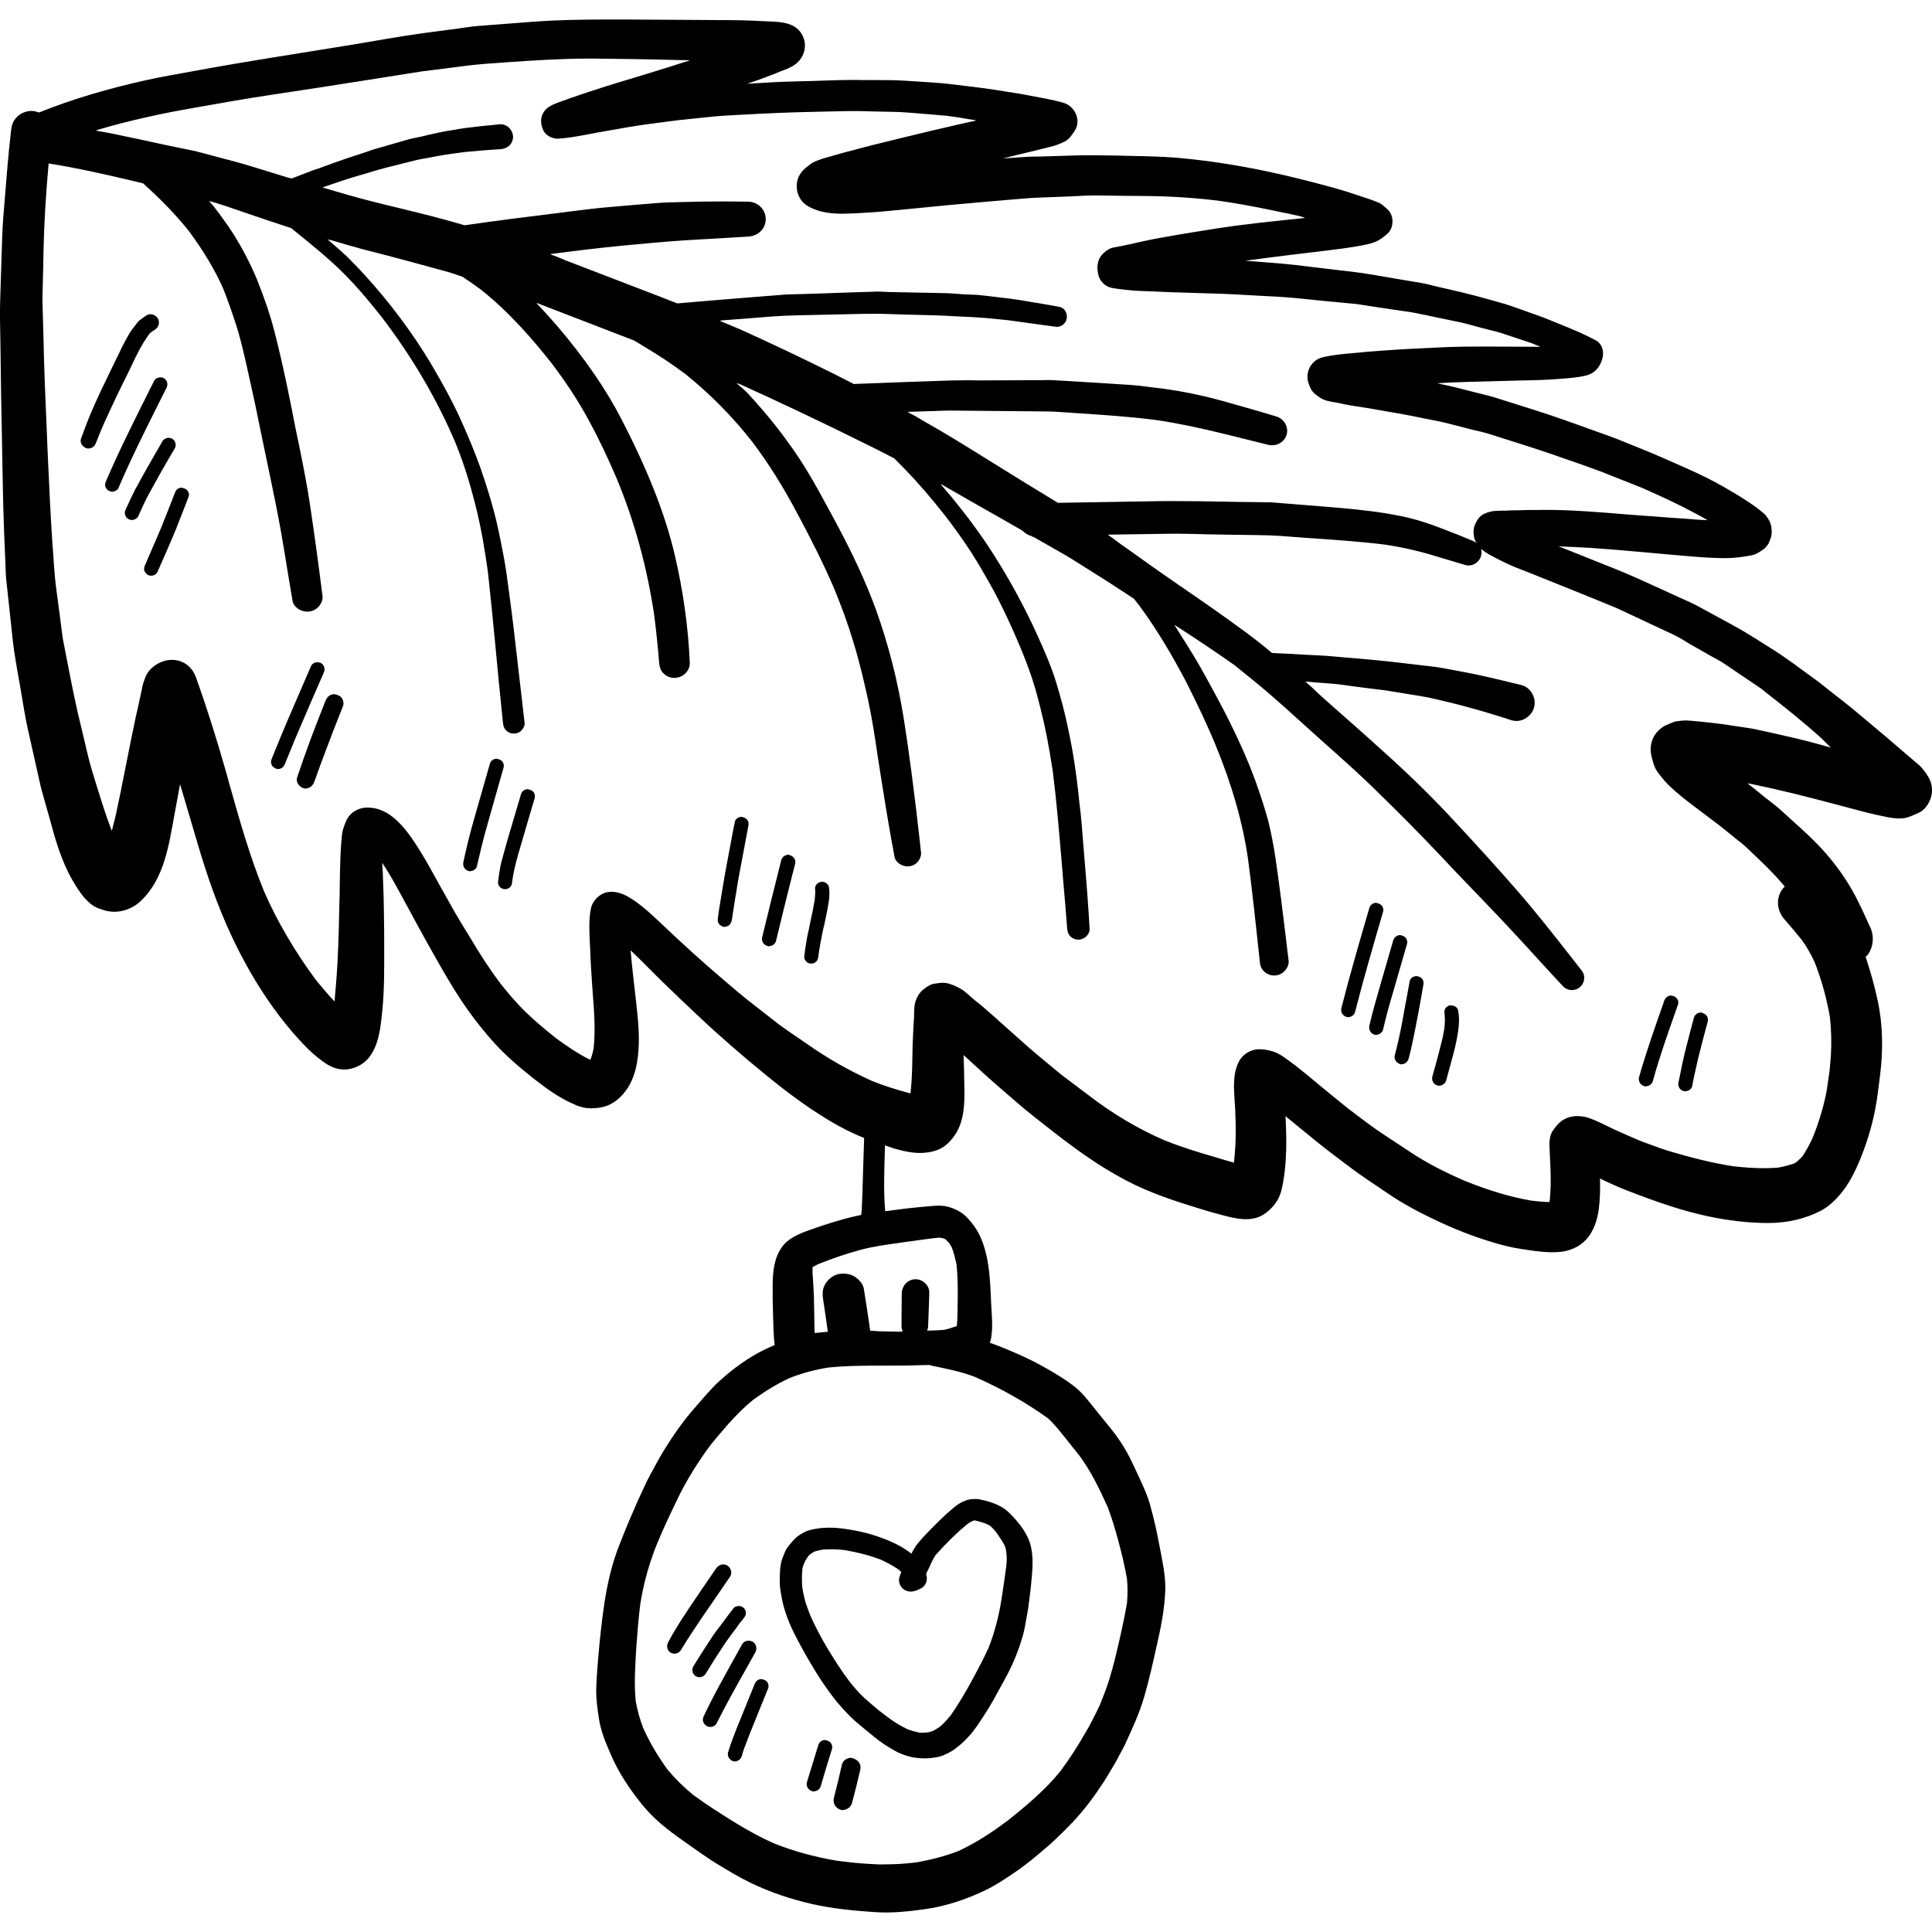 <?xml version="1.0" encoding="iso-8859-1"?>
<!-- Generator: Adobe Illustrator 19.0.0, SVG Export Plug-In . SVG Version: 6.00 Build 0)  -->
<svg version="1.1" id="Layer_1" xmlns="http://www.w3.org/2000/svg" xmlns:xlink="http://www.w3.org/1999/xlink" x="0px" y="0px"
	 viewBox="0 0 511.998 511.998" style="enable-background:new 0 0 511.998 511.998;" xml:space="preserve">
<g>
	<g>
		<g>
			<path d="M511.049,205.928c-0.674-1.133-1.409-2.143-2.359-3.062c-0.397-0.368-0.919-0.765-1.349-1.133
				c-0.642-0.583-1.316-1.164-1.991-1.716c-1.654-1.44-3.338-2.879-5.024-4.32c-3.216-2.726-6.463-5.421-9.71-8.147
				c-1.716-1.41-3.523-2.756-5.268-4.135c-1.563-1.256-3.124-2.542-4.779-3.706c-3.461-2.512-6.862-5.116-10.477-7.413
				c-3.523-2.206-6.985-4.503-10.66-6.494c-2.573-1.41-5.147-2.788-7.688-4.197c-1.225-0.642-2.388-1.347-3.646-1.898
				c-4.777-2.175-9.525-4.319-14.275-6.494c-4.104-1.837-8.3-3.43-12.467-5.115c-2.756-1.134-5.512-2.206-8.3-3.308
				c2.941,0.123,5.85,0.246,8.791,0.431c8.669,0.582,17.338,1.501,26.006,2.205c3.155,0.276,6.341,0.49,9.497,0.49
				c2.266,0,4.656-0.337,6.892-0.765c0.918-0.185,1.837-0.674,2.573-1.225c0.765-0.459,1.378-1.072,1.838-1.838
				c0.276-0.551,0.49-1.133,0.674-1.746c0.306-0.888,0.214-2.42-0.031-3.307c-0.245-0.89-1.042-2.236-1.746-2.848
				c-1.316-1.164-2.726-2.206-4.197-3.155c-2.052-1.378-4.166-2.635-6.309-3.86c-3.248-1.9-6.708-3.553-10.139-5.085
				c-4.135-1.838-8.24-3.675-12.467-5.361c-2.818-1.102-5.605-2.328-8.454-3.339c-3.737-1.316-7.473-2.665-11.211-4.012
				c-5.697-2.023-11.487-3.769-17.246-5.605c-3.307-1.073-6.708-1.777-10.047-2.665c-2.175-0.583-4.411-1.073-6.616-1.532
				c2.756-0.183,5.482-0.306,8.24-0.368c4.625-0.123,9.219-0.245,13.814-0.368c3.615-0.062,7.23-0.153,10.843-0.46
				c2.236-0.182,4.594-0.336,6.769-0.918c2.359-0.643,3.675-2.512,4.197-4.779c0.368-1.716-0.215-3.615-1.807-4.472
				c-3.125-1.686-6.31-3.002-9.588-4.32c-1.96-0.796-3.921-1.623-5.912-2.329c-2.329-0.827-4.656-1.654-6.985-2.48
				c-1.991-0.674-4.043-1.196-6.066-1.777c-4.257-1.225-8.515-2.206-12.834-3.185c-1.624-0.368-3.248-0.828-4.9-1.134
				c-2.206-0.368-4.381-0.736-6.587-1.102c-3.981-0.673-7.964-1.44-11.976-1.898c-4.993-0.582-9.986-1.164-14.978-1.777
				c-4.32-0.49-8.699-0.736-13.08-1.102c3.952-0.522,7.903-1.073,11.824-1.532c3.153-0.368,6.28-0.736,9.434-1.133
				c2.848-0.337,5.698-0.705,8.515-1.196c1.563-0.276,3.062-0.52,4.565-1.102c1.286-0.49,2.266-1.287,3.307-2.175
				c1.807-1.564,1.838-4.962,0-6.526c-0.306-0.245-0.582-0.52-0.888-0.765c-0.583-0.582-1.256-0.949-1.991-1.195
				c-0.828-0.337-1.593-0.613-2.42-0.89c-1.042-0.336-2.083-0.704-3.155-1.041c-1.869-0.643-3.769-1.225-5.667-1.747
				c-4.44-1.224-8.851-2.359-13.323-3.399c-9.006-2.083-18.103-3.646-27.324-4.503c-5.698-0.52-11.425-0.52-17.152-0.674
				c-3.522-0.062-7.015-0.123-10.569-0.03c-3.001,0.091-5.972,0.183-8.974,0.276c-1.655,0.031-3.339,0.031-4.994,0.154
				c-1.777,0.123-3.584,0.245-5.391,0.368c2.512-0.643,5.024-1.256,7.505-1.838c1.563-0.399,3.155-0.766,4.748-1.164
				c1.469-0.336,2.788-0.827,4.134-1.501c1.164-0.582,1.991-1.9,2.665-2.91c1.746-2.788-0.029-6.401-2.971-7.321
				c-2.971-0.858-6.034-1.348-9.036-1.929c-2.114-0.429-4.227-0.736-6.31-1.072c-4.688-0.796-9.373-1.318-14.09-1.9
				c-4.258-0.52-8.577-0.674-12.866-0.981c-2.847-0.183-5.727-0.153-8.577-0.153c-1.409,0-2.848,0-4.257-0.031
				c-3.861-0.03-7.75,0.154-11.611,0.277c-3.675,0.091-7.351,0.153-11.026,0.368c-2.023,0.122-4.075,0.244-6.096,0.367
				c3.37-1.133,6.709-2.357,9.956-3.767c-0.429,0.183-0.858,0.368-1.287,0.551c1.869-0.736,3.737-1.316,5.085-2.88
				c1.746-2.021,2.052-4.779,0.674-7.105c-2.023-3.523-6.831-3.187-10.353-3.401c-3.707-0.215-7.444-0.276-11.151-0.276
				c-8.361-0.031-16.755-0.123-25.116-0.154c-1.47,0-2.971,0-4.442,0c-6.831,0-13.631,0.091-20.431,0.613
				c-4.747,0.368-9.525,0.736-14.275,1.102c-1.775,0.123-3.521,0.459-5.267,0.673c-3.002,0.399-6.004,0.796-9.006,1.196
				c-6.371,0.856-12.712,2.052-19.083,3.094c-6.769,1.072-13.57,2.205-20.339,3.278c-7.505,1.195-14.978,2.48-22.482,3.86
				c-3.829,0.704-7.69,1.347-11.517,2.205c-9.797,2.162-19.353,4.887-28.666,8.63c-0.64-0.261-1.311-0.421-1.964-0.421
				c-1.44,0-2.848,0.582-3.86,1.592c-1.133,1.133-1.44,2.359-1.593,3.89c-0.674,5.912-1.163,11.824-1.623,17.736
				c-0.306,3.461-0.582,6.892-0.704,10.353c-0.185,5.484-0.368,10.967-0.522,16.45c-0.153,3.952,0.031,7.933,0.062,11.916
				c0.092,8.852,0.245,17.674,0.429,26.528c0.154,7.75,0.245,15.5,0.551,23.249c0.123,2.971,0.245,5.913,0.368,8.852
				c0.062,1.287,0.062,2.573,0.214,3.86c0.583,5.3,1.134,10.598,1.716,15.897c0.459,4.229,1.316,8.424,2.023,12.621
				c0.642,3.646,1.164,7.291,1.96,10.874c1.102,4.962,2.236,9.924,3.339,14.887c0.337,1.532,0.828,3.001,1.225,4.503
				c0.736,2.603,1.469,5.176,2.175,7.779c1.378,4.901,3.185,9.986,5.943,14.305c0.704,1.102,1.746,2.664,2.634,3.584
				c0.245,0.214,0.46,0.459,0.674,0.673c1.01,0.981,2.145,1.655,3.492,2.023c3.555,1.41,7.565,0.459,10.353-2.114
				c6.372-5.943,7.565-15.071,9.066-23.218c0.49-2.605,0.95-5.207,1.441-7.812c0.336,1.164,0.673,2.328,1.041,3.492
				c1.196,4.075,2.389,8.147,3.615,12.252c2.42,8.24,5.206,16.327,8.851,24.169c4.84,10.384,11.151,20.523,19.052,28.854
				c1.777,1.9,3.89,3.799,6.066,5.239c2.268,1.531,4.809,2.052,7.444,1.163c6.31-2.082,6.985-9.618,7.536-15.254
				c0.582-5.818,0.49-11.701,0.49-17.52c0.03-2.482-0.031-4.962-0.063-7.444c-0.03-3.829-0.153-7.627-0.305-11.425
				c-0.031-0.89-0.092-1.777-0.154-2.696c2.727,4.075,4.932,8.424,7.259,12.682c1.563,2.88,3.124,5.759,4.717,8.606
				c2.726,4.84,5.391,9.679,8.424,14.336c2.635,4.043,5.575,7.903,8.76,11.517c3.278,3.706,7.137,7.014,11.028,10.077
				c3.401,2.665,6.86,5.176,10.874,6.862c0.613,0.305,1.256,0.52,1.929,0.673c1.502,0.429,3.094,0.337,4.626,0.123
				c2.665-0.368,4.808-1.869,6.493-3.921c3.033-3.646,3.769-8.608,3.89-13.202c0.092-3.889-0.368-7.75-0.796-11.61
				c-0.488-4.288-1.01-8.608-1.378-12.957c3.002,2.848,5.881,5.85,8.852,8.731c2.91,2.848,5.881,5.666,8.852,8.454
				c5.912,5.575,12.038,10.875,18.347,16.02c6.035,4.902,12.222,9.527,19.022,13.295c2.186,1.221,4.48,2.28,6.81,3.241
				c-0.133,4.1-0.272,8.205-0.385,12.296c-0.06,2.175-0.123,4.349-0.245,6.525c-0.02,0.534-0.085,1.043-0.143,1.56
				c-3.38,0.673-6.683,1.657-9.962,2.715c-1.195,0.399-2.359,0.827-3.553,1.225c-2.756,0.981-5.85,2.175-7.565,4.686
				c-2.052,2.942-2.359,6.526-2.388,10.018c-0.031,2.45,0.03,4.932,0.091,7.382c0.123,2.788,0.062,5.666,0.459,8.454
				c-0.949,0.399-1.869,0.828-2.787,1.256c-4.32,2.115-8.332,5.054-11.885,8.301c-2.482,2.268-4.625,4.932-6.862,7.474
				c-2.941,3.369-5.512,7.137-7.872,10.935c-1.316,2.145-2.45,4.38-3.675,6.586c-0.979,1.777-1.746,3.646-2.634,5.484
				c-0.95,1.991-1.777,4.043-2.665,6.064c-0.95,2.145-1.777,4.351-2.665,6.555c-2.083,5.147-3.307,10.537-4.135,16.02
				c-0.642,4.349-1.102,8.699-1.501,13.08c-0.245,2.971-0.52,5.973-0.613,8.975c-0.091,2.91,0.306,5.789,0.767,8.638
				c0.52,3.185,1.807,6.187,3.093,9.159c2.083,4.87,5.085,9.311,8.424,13.416c2.942,3.646,6.708,6.586,10.507,9.251
				c3.338,2.359,6.677,4.809,10.229,6.923c2.542,1.531,5.054,3.001,7.719,4.319c5.238,2.542,10.783,4.411,16.449,5.698
				c5.453,1.225,11.089,1.777,16.664,2.145c4.411,0.305,8.76-0.154,13.109-0.766c5.698-0.765,11.151-2.634,16.327-5.115
				c2.635-1.287,5.116-2.941,7.536-4.594c2.021-1.378,4.012-2.88,5.88-4.474c1.655-1.409,3.37-2.787,4.962-4.319
				c1.532-1.47,3.033-2.941,4.503-4.472c3.094-3.278,5.789-6.892,8.27-10.69c1.042-1.622,1.991-3.307,3.002-4.962
				c0.49-0.827,0.919-1.715,1.378-2.573c0.459-0.888,1.01-1.775,1.41-2.695c1.869-4.104,3.798-8.209,5.024-12.559
				c1.224-4.257,2.205-8.546,3.155-12.865c1.163-5.085,2.266-10.324,2.388-15.531c0.062-3.615-0.736-7.228-1.41-10.782
				c-0.368-1.93-0.736-3.861-1.164-5.759c-0.459-1.991-0.949-3.952-1.501-5.943c-0.642-2.266-1.684-4.563-2.665-6.678
				c-0.796-1.745-1.623-3.492-2.45-5.207c-1.563-3.185-3.523-6.095-5.789-8.822c-1.287-1.592-2.603-3.185-3.861-4.779
				c-1.531-1.898-3.001-3.86-4.901-5.421c-2.236-1.838-4.808-3.369-7.29-4.809c-2.482-1.44-4.994-2.725-7.597-3.889
				c-2.573-1.133-5.207-2.236-7.872-3.187c0,0,0-0.03,0-0.062c0.337-0.795,0.399-1.501,0.49-2.388
				c0.092-0.704,0.123-1.41,0.123-2.145c0-1.807-0.153-3.644-0.245-5.482c-0.276-5.912-0.368-12.13-2.726-17.643
				c-0.856-1.992-2.021-3.646-3.461-5.239c-1.564-1.716-3.676-2.756-5.913-3.216c-0.582-0.091-1.163-0.153-1.746-0.153
				c-0.827,0-1.655,0.091-2.482,0.153c-1.102,0.092-2.236,0.183-3.339,0.306c-2.821,0.266-5.619,0.656-8.424,1.022
				c-0.249-2.762-0.305-5.554-0.279-8.331c0.02-3.043,0.13-6.084,0.218-9.128c0.904,0.288,1.791,0.659,2.698,0.912
				c2.482,0.704,5.054,1.256,7.628,1.072c1.623-0.123,3.399-0.52,4.839-1.378c1.348-0.796,2.389-1.96,3.278-3.216
				c3.064-4.381,2.635-10.323,2.542-15.406c-0.029-1.961-0.091-3.921-0.153-5.913c1.775,1.624,3.553,3.278,5.359,4.902
				c2.971,2.694,6.004,5.299,9.037,7.903c2.788,2.42,5.727,4.656,8.638,6.953c6.28,4.931,12.682,9.588,19.758,13.325
				c6.432,3.43,13.323,5.666,20.276,7.78c1.564,0.49,3.125,0.919,4.717,1.349c3.952,1.072,8.578,2.389,12.192-0.276
				c1.929-1.41,3.523-3.401,4.166-5.79c0.705-2.726,1.042-5.544,1.225-8.361c0.245-3.676,0.153-7.353-0.031-11.028
				c-0.029-0.183-0.029-0.399-0.061-0.583c2.696,2.177,5.361,4.381,8.026,6.555c3.07,2.525,6.299,4.862,9.465,7.289
				c-0.209-0.16-0.416-0.321-0.613-0.488c3.247,2.542,6.769,4.717,10.169,7.077c4.288,2.941,9.005,5.39,13.723,7.596
				c5.421,2.512,11.026,4.626,16.755,6.157c2.052,0.551,4.134,0.919,6.218,1.225c2.971,0.459,6.066,0.858,9.066,0.582
				c3.094-0.276,6.004-1.807,7.779-4.38c1.41-2.052,2.115-4.442,2.451-6.862c0.368-2.788,0.397-5.482,0.336-8.209
				c2.329,1.133,4.688,2.236,7.107,3.155c3.798,1.47,7.565,2.879,11.457,4.135c3.185,1.041,6.371,1.898,9.618,2.634
				c5.391,1.164,11.088,1.898,16.601,1.869c4.809-0.03,9.588-1.072,13.846-3.307c2.634-1.41,4.901-3.922,6.585-6.341
				c1.348-2.021,2.42-4.134,3.37-6.371c1.929-4.565,3.401-9.251,4.349-14.122c0.582-2.971,0.888-6.004,1.287-9.037
				c0.827-6.586,0.765-13.416-0.674-19.94c-0.796-3.737-1.838-7.413-3.033-11.057c-0.037-0.113-0.098-0.214-0.135-0.326
				c0.285-0.337,0.648-0.609,0.871-0.993c0.674-1.163,1.042-2.45,1.042-3.798c0-1.378-0.368-2.634-1.042-3.829
				c-1.133-2.573-2.329-5.145-3.646-7.658c-2.389-4.502-5.421-8.669-8.883-12.435c-3.401-3.675-7.259-6.923-10.935-10.324
				c-1.256-1.133-2.665-2.143-4.013-3.216c-1.195-0.979-2.42-1.99-3.646-2.941c-0.336-0.276-0.704-0.551-1.072-0.827
				c0.613,0.091,1.195,0.214,1.777,0.336c3.644,0.765,7.228,1.564,10.812,2.451c3.584,0.887,7.137,1.807,10.689,2.756
				c2.482,0.642,4.931,1.318,7.413,1.961c2.175,0.582,4.411,1.072,6.616,1.501c1.563,0.277,3.523,0.52,5.085,0.031
				c1.072-0.337,2.083-0.797,3.094-1.256c1.563-0.704,2.727-2.542,3.187-4.104C512.243,209.482,511.998,207.521,511.049,205.928z
				 M25.516,34.517c4.317-1.287,8.699-2.42,13.109-3.401c4.319-1.01,8.638-1.807,12.988-2.573
				c7.014-1.256,13.999-2.482,21.013-3.522c8.147-1.225,16.296-2.482,24.443-3.769l14.703-2.328l6.126-0.766l6.157-0.796
				c3.124-0.368,6.218-0.582,9.373-0.795l1.256-0.092c7.565-0.52,14.367-0.949,21.352-0.949h1.286
				c7.188,0.078,14.356,0.159,21.711,0.372c1.147,0.02,2.291,0.036,3.439,0.058c0.091,0,0.153,0,0.244,0
				c-0.057,0.018-0.113,0.036-0.17,0.054c0.068,0.004,0.133,0.005,0.201,0.007c-3.492,1.133-7.014,2.236-10.506,3.307l-4.84,1.47
				c-2.635,0.796-5.268,1.563-7.872,2.42c-2.359,0.736-4.688,1.531-7.014,2.328c-0.705,0.215-1.379,0.46-2.023,0.705l-1.563,0.55
				c-1.195,0.431-2.42,0.858-3.43,1.502c-2.083,1.378-2.696,3.769-1.47,6.34c0.582,1.164,2.175,2.114,3.737,2.114h0.031
				c2.665-0.154,5.299-0.642,7.932-1.133l2.542-0.49l8.424-1.47c3.216-0.551,6.463-0.949,9.711-1.378l4.44-0.582l-1.102,0.153
				l9.679-1.01c2.052-0.183,4.166-0.277,6.248-0.399l1.256-0.061c6.064-0.336,12.129-0.612,18.225-0.735
				c3.248-0.092,6.464-0.154,9.741-0.215h1.716c1.47,0,2.941,0.029,4.442,0.092l2.694,0.06c2.297,0.031,4.565,0.063,6.862,0.245
				c3.461,0.277,6.892,0.551,10.292,0.858c2.047,0.268,4.095,0.557,6.158,0.942c0.52,0.075,1.041,0.149,1.561,0.223
				c-0.068,0.016-0.134,0.029-0.202,0.044c0.078,0.017,0.155,0.031,0.233,0.048c-2.144,0.459-4.258,0.949-6.372,1.44l-4.503,1.041
				c-5.513,1.318-10.997,2.635-16.51,4.013c-1.838,0.46-3.646,0.949-5.453,1.44l-1.807,0.46l-2.818,0.796l-0.919,0.276l-0.919,0.245
				c-0.858,0.215-1.684,0.49-2.482,0.796c-1.01,0.336-1.838,0.796-2.603,1.44c-2.114,1.501-3.124,3.278-3.124,5.453
				c0,1.133,0.276,2.206,0.858,3.185c0.888,1.501,2.175,2.268,3.798,2.91c2.052,0.828,4.411,1.196,7.473,1.196
				c1.44,0,2.88-0.092,4.32-0.154l1.44-0.091c3.155-0.154,6.28-0.46,9.405-0.766l13.109-1.286c5.238-0.49,10.476-0.919,15.683-1.379
				l4.013-0.336c2.359-0.215,4.747-0.277,7.137-0.368l3.889-0.154l2.236-0.091c1.777-0.091,3.554-0.214,5.82-0.214
				c0.031,0,0.062,0,0.092,0l6.831,0.091l6.799,0.062c6.31,0.062,12.621,0.49,18.747,1.225c4.717,0.674,9.434,1.531,14.151,2.511
				l1.715,0.368c1.991,0.399,4.013,0.796,6.035,1.287l0.453,0.177c0.22,0.053,0.436,0.107,0.648,0.16
				c-0.061,0.007-0.124,0.015-0.185,0.02l0.185,0.074l-2.971,0.306c-6.769,0.704-13.539,1.409-20.308,2.45
				c-5.544,0.858-11.057,1.777-16.572,2.788c-2.206,0.429-4.411,0.919-6.617,1.44c-1.409,0.306-2.787,0.583-4.195,0.828
				c-1.379,0.214-2.942,1.531-3.584,2.603c-0.551,0.949-0.827,2.205-0.674,3.339c0.123,1.563,0.551,2.634,1.44,3.492
				c0.95,0.981,1.991,1.286,3.493,1.47l1.96,0.245c1.47,0.153,2.91,0.336,4.349,0.367c1.318,0.062,2.665,0.123,3.981,0.154
				l4.229,0.183l4.012,0.123l3.829,0.123c3.43,0.091,6.862,0.183,10.261,0.397l5.024,0.276c3.339,0.154,6.678,0.337,10.018,0.643
				c4.656,0.49,9.342,0.949,13.998,1.378l2.237,0.215c3.062,0.49,6.126,0.949,9.19,1.409l4.901,0.705
				c0.949,0.153,1.898,0.367,2.818,0.551l1.44,0.276l1.348,0.306l7.841,1.623c1.379,0.306,2.757,0.705,4.104,1.073l0.981,0.276
				l2.145,0.551c1.44,0.336,2.879,0.704,4.288,1.195l3.675,1.225l3.675,1.225l0.878,0.39c0.372,0.135,0.742,0.271,1.114,0.405
				c-0.069,0.001-0.137,0.001-0.204,0.001l0.204,0.091h-2.574l-6.248-0.031l-6.035-0.029c-3.307,0-6.617,0.029-9.924,0.153
				c-5.482,0.245-10.935,0.49-16.387,0.888c-1.47,0.092-2.971,0.215-4.472,0.337l-2.235,0.215l-1.378,0.123
				c-2.819,0.245-5.759,0.488-8.546,1.195c-1.287,0.336-2.389,1.225-3.094,2.42c-0.704,1.256-0.888,2.694-0.551,3.981
				c0.215,0.736,0.46,1.378,0.765,1.991c0.583,1.01,1.502,1.623,2.543,2.329c1.072,0.704,2.511,0.949,3.889,1.163
				c0.522,0.092,1.042,0.183,1.532,0.306c1.715,0.399,3.492,0.674,5.238,0.919l2.665,0.429l3.125,0.551
				c2.45,0.429,4.931,0.827,7.412,1.316l3.43,0.705c2.268,0.428,4.565,0.856,6.8,1.44l3.492,0.888l2.819,0.736l1.623,0.368
				c1.01,0.245,2.021,0.49,3.033,0.827l3.737,1.195c5.391,1.686,10.751,3.401,16.081,5.3l2.635,0.918
				c2.328,0.797,4.656,1.624,6.983,2.512c3.431,1.378,6.862,2.727,10.292,4.075l1.348,0.582c4.221,1.897,8.549,3.85,12.706,6.099
				c1.208,0.63,2.407,1.28,3.59,1.958c-0.055-0.001-0.111-0.004-0.166-0.006c0.055,0.032,0.111,0.065,0.166,0.098
				c-0.796-0.031-1.593-0.063-2.389-0.123l-3.461-0.277l-3.675-0.245c-3.981-0.276-7.964-0.582-11.947-0.888
				c-7.014-0.583-14.275-1.196-21.472-1.196l-1.96,0.031h-1.869c-1.256,0.031-2.512,0.031-3.769,0.091h-0.949
				c-0.643,0.031-1.287,0.031-1.929,0.092h-1.073c-1.041,0.03-2.114,0.03-3.001,0.276c-1.134,0.306-2.023,0.643-2.757,1.41
				c-0.674,0.674-1.195,1.746-1.44,2.542c-0.303,1.085-0.251,2.231,0.101,3.407c0.157,0.433,0.501,0.766,0.747,1.159
				c-0.18-0.162-0.32-0.394-0.525-0.516c0.015,0.038,0.028,0.078,0.044,0.116c-0.306-0.183-0.613-0.336-0.981-0.49
				c-2.388-1.01-4.779-1.96-7.199-2.879c-2.328-0.919-4.656-1.746-7.014-2.451c-2.971-0.888-5.972-1.44-8.791-1.898
				c-5.361-0.858-10.752-1.316-15.99-1.746l-13.754-1.102c-0.397-0.062-0.827-0.062-1.256-0.062h-0.827l-7.353-0.091l-3.401-0.063
				c-4.534-0.091-9.066-0.153-13.57-0.153h-2.296l-2.298,0.03l-25.974,0.431l-2.206-1.349c-3.89-2.359-7.75-4.717-11.579-7.107
				l-4.594-2.848c-5.544-3.461-11.088-6.923-16.755-10.109l-2.555-1.51c-0.693-0.384-1.404-0.73-2.098-1.109
				c0.07-0.001,0.139-0.005,0.209-0.006l-0.119-0.071l4.779-0.154l2.205-0.062c1.47-0.062,2.942-0.123,4.411-0.123l9.924,0.092
				c4.503,0.03,9.006,0.062,13.508,0.123c1.746,0,3.492,0.03,5.239,0.153l5.391,0.368c6.493,0.429,13.2,0.858,20.308,1.777
				c5.606,0.827,11.517,2.052,18.655,3.828l11.088,2.757c0.306,0.062,0.643,0.092,0.981,0.092c1.807,0,3.339-1.134,3.829-2.849
				c0.551-2.021-0.674-4.165-2.757-4.777c-4.563-1.41-9.128-2.665-13.753-3.983c-4.135-1.164-8.24-2.082-12.161-2.756
				c-2.665-0.46-5.33-0.796-8.21-1.133c-1.531-0.215-3.062-0.399-4.563-0.49l-7.688-0.49l-7.933-0.49
				c-1.593-0.091-3.216-0.183-4.84-0.276c-0.336-0.031-0.674-0.031-1.01-0.031h-1.042l-1.01,0.031l-8.455,0.03l-8.454,0.031
				l-1.684-0.031h-1.655c-1.684,0-3.339,0.031-4.993,0.091l-10.69,0.368l-13.814,0.522l-0.15-0.078l-4.966-2.527
				c-8.614-4.307-16.798-8.163-24.853-11.805c-1.83-0.807-3.698-1.532-5.538-2.317c0.102-0.007,0.204-0.017,0.306-0.026
				c-0.049-0.023-0.098-0.044-0.148-0.066l7.565-0.583l6.555-0.52c2.114-0.154,4.196-0.214,6.34-0.277
				c4.993-0.091,9.986-0.214,15.04-0.336c1.623-0.031,3.278-0.062,4.9-0.062h2.052l7.168,0.215l7.167,0.182
				c2.144,0.063,4.288,0.185,6.434,0.308l3.278,0.153l1.501,0.092c0.765,0.06,1.501,0.091,2.236,0.153l2.819,0.276l3.093,0.306
				l6.678,0.919l6.28,0.858c0.46,0,0.919-0.123,1.378-0.368c0.613-0.368,1.073-0.949,1.256-1.623
				c0.183-0.705,0.062-1.593-0.368-2.268c-0.368-0.582-0.919-0.949-1.501-1.041c-1.9-0.368-3.829-0.674-5.729-1.011l-0.827-0.123
				l-1.961-0.336c-1.623-0.277-3.215-0.551-4.84-0.736l-3.583-0.429l-3.155-0.368c-1.379-0.183-2.757-0.245-4.135-0.276
				l-1.378-0.062l-1.102-0.092c-1.41-0.091-2.818-0.214-4.197-0.214c-2.021-0.062-4.043-0.092-6.064-0.123l-8.792-0.183
				l-0.919-0.061c-0.613-0.031-1.225-0.031-1.838-0.031c-0.306,0-0.582,0-0.856,0.031l-6.923,0.214l-6.892,0.245l-3.89,0.123
				l-4.563,0.123c-0.674,0.031-1.318,0.031-1.991,0.123l-7.015,0.551c-6.803,0.546-13.606,1.095-20.469,1.7c0,0,0,0-0.001,0
				c-0.059,0.005-0.117,0.011-0.175,0.016l-4.381-1.716c-8.484-3.247-16.939-6.494-25.424-9.771l-1.983-0.832
				c-0.612-0.231-1.228-0.452-1.839-0.68c0.055-0.007,0.112-0.015,0.167-0.022l-0.141-0.059c6.372-0.828,12.742-1.623,19.146-2.236
				c5.513-0.522,11.026-1.042,16.54-1.41c3.339-0.214,6.678-0.397,10.018-0.582l6.708-0.399c2.694-0.183,4.625-2.143,4.625-4.625
				c0-2.542-2.082-4.594-4.625-4.626c-2.389-0.029-4.809-0.062-7.199-0.062c-3.401,0-6.8,0.062-10.23,0.154l-1.133,0.03
				c-1.87,0.031-3.769,0.092-5.636,0.245l-5.636,0.459l-6.095,0.522c-3.861,0.306-7.75,0.796-11.611,1.287l-3.338,0.429
				c-8.023,0.972-16.077,2.007-24.1,3.16c-0.001,0-0.004,0-0.005-0.001c-0.062,0.01-0.124,0.018-0.186,0.026
				c-0.057-0.017-0.114-0.032-0.171-0.049c-0.003,0-0.005,0-0.006,0c-5.763-1.72-11.613-3.151-17.466-4.577l-4.534-1.102
				c-4.034-1.002-8.05-2.081-12.046-3.276c-1.115-0.313-2.222-0.656-3.334-0.976c0.026-0.009,0.049-0.017,0.075-0.026
				c-0.043-0.015-0.087-0.027-0.132-0.042l0.796-0.276l3.889-1.318c1.593-0.551,3.248-1.042,4.871-1.532l2.145-0.612
				c1.654-0.522,3.278-1.011,4.962-1.441l3.921-0.979l3.889-0.981c0.674-0.183,1.348-0.306,2.023-0.429l1.225-0.214l4.349-0.796
				c1.44-0.245,2.91-0.429,4.349-0.613l1.042-0.154c3.247-0.306,6.434-0.582,9.679-0.765c1.929-0.123,3.307-1.501,3.307-3.307
				c0-1.532-1.349-3.308-3.307-3.308c-3.064,0.277-6.126,0.583-9.19,0.981c-1.196,0.154-2.389,0.368-3.584,0.583l-1.01,0.153
				c-0.89,0.153-1.809,0.306-3.401,0.674c-1.287,0.276-2.574,0.551-3.829,0.888l-1.072,0.215c-0.767,0.153-1.501,0.305-2.206,0.49
				l-4.472,1.286l-4.472,1.287c-0.796,0.215-1.563,0.49-2.359,0.796l-5.513,1.807c-2.082,0.704-4.104,1.47-6.157,2.206l-0.828,0.305
				l-1.425,0.464c-1.951,0.733-3.888,1.492-5.831,2.238c-0.188-0.057-0.378-0.108-0.565-0.165l-0.106,0.037l-4.656-1.44
				c-3.187-0.981-6.403-1.991-9.618-2.88c-2.971-0.765-5.943-1.563-8.884-2.359c-1.807-0.49-3.675-0.858-5.512-1.225l-3.155-0.642
				c-5.121-1.126-10.262-2.215-15.421-3.294c-1.302-0.251-2.607-0.461-3.911-0.699c0.073-0.021,0.141-0.053,0.214-0.075
				C25.635,34.541,25.575,34.528,25.516,34.517z M156.922,280.975c0-0.031-0.029-0.031-0.029-0.031
				c0.091-0.062,0.182-0.123,0.276-0.214C157.075,280.821,156.984,280.882,156.922,280.975z M258.155,364.806
				c7.259,3.185,13.845,6.923,19.604,11.089c1.441,1.316,2.665,2.818,3.89,4.349l0.551,0.674l1.869,2.359l1.9,2.359
				c3.124,4.197,5.391,8.914,7.596,13.784c1.042,2.788,1.9,5.575,2.665,8.424c0.949,3.461,1.807,6.983,2.42,10.506
				c0.214,2.114,0.214,4.197,0,6.617c-0.827,4.656-1.869,9.219-2.971,13.814c-0.52,2.206-1.133,4.412-1.807,6.587
				c-0.704,2.236-1.563,4.411-2.45,6.586l-0.981,2.023l-1.011,1.99c-0.52,1.073-1.133,2.115-1.746,3.155l-0.49,0.827
				c-1.837,3.217-3.951,6.434-6.28,9.559c-4.104,5.024-9.219,9.251-13.693,12.834c-5.024,3.769-9.097,6.28-13.262,8.21
				c-3.522,1.348-7.259,2.328-11.396,3.033c-2.818,0.336-5.575,0.49-8.392,0.49h-1.379c-1.102-0.031-2.205-0.123-3.307-0.183
				l-1.042-0.062c-1.775-0.123-3.521-0.337-5.268-0.551l-1.469-0.183c-5.913-1.01-11.272-2.482-16.388-4.503
				c-3.644-1.592-7.382-3.615-11.731-6.34c-3.307-2.052-6.586-4.195-9.802-6.525c-2.482-2.023-4.747-4.228-6.86-6.74
				c-2.574-3.553-4.748-7.228-6.434-10.966c-0.919-2.328-1.563-4.686-2.021-7.228c-0.46-4.686-0.123-9.465,0.153-14.152
				c0.276-3.86,0.582-7.75,1.072-11.61c0.705-4.442,1.807-8.822,3.461-13.386c0.522-1.501,1.164-2.971,2.023-5.023
				c1.501-3.401,3.062-6.708,4.686-10.047c2.329-4.686,5.177-9.251,8.455-13.662c1.224-1.532,2.511-3.033,3.828-4.534l0.613-0.736
				c2.512-2.818,4.688-4.932,6.831-6.678c3.248-2.359,6.34-4.228,9.679-5.789c3.493-1.348,6.831-2.236,10.201-2.757
				c5.023-0.52,10.17-0.52,15.162-0.52c3.124,0,6.28,0,9.434-0.123c0.705,0,1.41,0,2.144-0.03l0.091-0.031
				c0,0,0.643,0.183,0.674,0.214l0.888,0.185C251.263,362.815,254.815,363.55,258.155,364.806z M238.184,329.396l1.593-0.246
				l1.929-0.245l1.929-0.276l2.727-0.368l1.47-0.183c0.459-0.029,0.888-0.091,1.316-0.091l0.343,0.098
				c0.111,0.005,0.22,0.013,0.331,0.025c0.062,0.029,0.153,0.06,0.214,0.091c0.044,0.026,0.086,0.053,0.128,0.077l0.363,0.106
				c0.399,0.368,0.736,0.736,1.042,1.102c0.277,0.397,0.49,0.796,0.704,1.195c0.522,1.41,0.89,2.848,1.225,4.472
				c0.306,3.094,0.337,6.218,0.306,9.311l-0.03,1.532c0,1.775-0.031,3.584-0.215,5.421c-1.102,0.399-2.236,0.766-3.43,1.011
				c-1.245,0.089-2.49,0.177-3.791,0.182c-0.186,0.011-0.373,0.006-0.559,0.017c0.001-0.007,0.009-0.01,0.011-0.017
				c-0.025,0-0.048,0-0.073,0c0.153-0.397,0.245-0.827,0.245-1.256c0.123-2.91,0.214-5.789,0.306-8.699
				c0.03-0.919-0.306-1.807-1.011-2.511c-0.704-0.736-1.654-1.134-2.634-1.134c-1.961,0-3.584,1.623-3.646,3.707
				c-0.03,2.879-0.062,5.759-0.062,8.638c0,0.49,0.092,0.981,0.306,1.441c0,0.009-0.032,0.017-0.079,0.026
				c0,0.003,0.004,0.004,0.005,0.006c-0.02,0-0.037,0.001-0.055,0.001c-0.117,0.017-0.268,0.027-0.268,0.027
				c-0.031,0.031-0.429,0.063-0.46,0.063c-1.807-0.031-3.615-0.092-5.391-0.123l-2.28-0.149l-0.079-0.005c0,0,0-0.005,0-0.007
				c-0.52-3.703-1.102-7.377-1.684-11.082c-0.183-1.347-1.44-2.634-2.542-3.307c-0.858-0.49-1.837-0.736-2.879-0.736
				c-0.49,0-0.981,0.062-1.44,0.154c-1.41,0.397-2.603,1.347-3.339,2.573c-0.827,1.378-0.827,2.694-0.551,4.349l0.306,2.083
				c0.289,1.94,0.58,3.883,0.844,5.902c0.016,0.09,0.034,0.18,0.052,0.268c-0.006,0.001-0.012,0.001-0.017,0.002
				c0.004,0.026,0.007,0.05,0.01,0.078c-1.07,0.086-2.143,0.228-3.292,0.32c-0.036,0.006-0.073,0.011-0.108,0.017
				c0-0.003,0-0.005,0-0.005c-0.03,0-0.06,0.003-0.091,0.005c-0.062-1.623-0.092-3.278-0.092-4.901l-0.062-2.941l-0.03-1.624
				c-0.031-1.041-0.092-2.114-0.154-3.185l-0.091-1.47c-0.092-1.102-0.183-2.205-0.092-3.369c0.49-0.276,0.981-0.52,1.47-0.765
				c3.829-1.532,7.627-2.819,11.272-3.799C231.446,330.315,234.876,329.856,238.184,329.396z M485.075,198.087
				c-3.861-1.102-7.75-2.144-11.702-3.002l-3.769-0.856l-3.769-0.828c-1.469-0.336-3.001-0.551-4.502-0.765l-2.268-0.336
				c-1.898-0.337-3.798-0.552-5.698-0.767l-1.929-0.214l-2.879-0.277l-0.858-0.062l-0.919-0.062
				c-1.01,0.031-1.991,0.154-2.971,0.306c-0.949,0.368-1.898,0.796-2.848,1.225c-1.072,0.674-1.96,1.532-2.573,2.573
				c-0.949,1.655-1.195,3.584-0.704,5.484c0.306,1.286,0.704,2.725,1.316,3.675c0.949,1.378,1.96,2.635,3.155,3.829
				c2.297,2.266,4.84,4.196,7.321,6.066l5.85,4.41l4.104,3.278l0.888,0.736c0.828,0.613,1.624,1.256,2.389,1.961l1.44,1.378
				c2.819,2.665,5.727,5.422,8.301,8.484c0.155,0.181,0.311,0.363,0.468,0.544c-0.001,0.001-0.003,0.001-0.003,0.001
				c0.018,0.023,0.037,0.044,0.055,0.066c-2.388,2.389-2.388,6.096,0,8.792c1.502,1.715,3.033,3.492,4.503,5.329
				c1.316,1.838,2.42,3.738,3.461,6.004c1.869,4.84,3.216,9.77,4.043,14.673c0.336,3.369,0.429,6.708,0.214,10.17
				c-0.091,1.133-0.214,2.266-0.336,3.889c-0.245,1.746-0.49,3.493-0.765,5.238c-0.767,4.106-2.023,8.302-3.738,12.559
				c-0.796,1.686-1.654,3.278-2.694,4.87c-0.522,0.522-1.01,1.011-1.593,1.502l-0.674,0.397c-1.378,0.46-2.756,0.828-4.195,1.073
				c-1.256,0.091-2.542,0.153-3.798,0.153c-2.635,0-5.268-0.215-7.872-0.49c-6.004-0.888-11.731-2.45-16.572-3.86
				c-1.961-0.551-3.89-1.256-5.82-1.991l-2.268-0.827c-1.807-0.767-3.584-1.532-5.359-2.329c-1.102-0.459-2.175-0.981-3.278-1.532
				c-1.072-0.52-2.145-1.042-3.461-1.623c-1.41-0.582-2.482-1.072-4.656-1.164c-1.501,0-2.756,0.337-3.952,1.073
				c-1.163,0.765-1.807,1.623-2.603,2.756c-1.102,1.501-0.979,3.707-0.856,5.759l0.183,4.134c0.07,2.169,0.139,4.338-0.041,6.785
				c-0.026,0.546-0.063,1.095-0.113,1.639c-0.026,0.161-0.055,0.324-0.102,0.485c-0.007,0.053-0.013,0.106-0.021,0.159
				c-1.563-0.029-3.124-0.182-4.686-0.367c-5.453-0.919-11.243-2.635-17.706-5.239c-5.575-2.388-10.261-4.87-14.304-7.535
				l-7.107-4.688c-3.094-2.021-6.066-4.32-9.005-6.554l-0.796-0.613l-4.381-3.555l-2.573-2.113l-2.359-1.961
				c-1.287-1.072-2.542-2.114-4.349-3.523c-1.225-0.888-2.389-1.807-3.646-2.634c-2.021-1.348-4.349-1.684-6.034-1.716
				c-2.083,0-4.197,1.225-5.207,3.033c-1.777,3.185-1.501,7.014-1.256,10.72l0.123,1.777c0.252,5.175,0.221,9.497-0.213,13.465
				c-0.029,0.332-0.06,0.663-0.094,0.993c-0.009-0.001-0.016-0.004-0.023-0.005c-0.004,0.022-0.005,0.044-0.009,0.066
				c-1.593-0.429-3.216-0.919-4.779-1.41c-4.44-1.256-9.157-2.725-13.754-4.563c-6.86-3.001-13.416-6.892-19.511-11.548
				l-5.207-3.921l-2.603-1.961l-2.756-2.297c-2.297-1.898-4.565-3.769-6.74-5.698l-6.218-5.544
				c-1.256-1.134-2.512-2.268-3.799-3.369c-0.979-0.89-2.021-1.747-3.093-2.574c-0.46-0.368-0.919-0.767-1.348-1.164
				c-0.796-0.704-1.593-1.44-2.482-1.96c-1.01-0.613-2.083-1.072-3.369-1.47c-0.46-0.123-0.95-0.183-1.441-0.183
				c-0.613,0-1.224,0.092-2.45,0.276c-0.919,0.123-2.512,1.225-3.185,1.9c-1.225,1.195-1.961,3.125-1.961,4.962
				c0,1.378-0.091,2.757-0.183,4.135l-0.123,2.359c-0.123,2.021-0.153,4.043-0.183,6.066c-0.057,2.927-0.113,5.88-0.432,8.835
				c-0.018,0.241-0.037,0.482-0.059,0.722c-0.007-0.003-0.016-0.005-0.023-0.006c-0.002,0.022-0.005,0.044-0.007,0.066
				c-3.829-1.01-7.199-2.082-10.262-3.338c-6.126-2.757-11.884-6.066-17.184-9.802l-2.634-1.807
				c-1.593-1.102-3.216-2.175-4.779-3.339l-8.24-6.434c-1.746-1.378-3.43-2.818-5.147-4.288l-1.716-1.47
				c-5.33-4.534-10.629-9.343-16.479-14.917c-2.757-2.574-5.607-5.239-8.852-6.985c-1.287-0.674-2.665-1.041-3.921-1.041
				c-0.522,0-1.042,0.06-1.502,0.182c-1.837,0.522-3.521,2.268-3.921,4.075c-0.612,2.848-0.459,5.972-0.336,9.005l0.123,2.145
				c0.091,3.001,0.276,6.004,0.49,8.974l0.183,2.635c0.368,4.809,0.736,9.741,0.214,14.612c-0.204,0.933-0.436,1.836-0.801,2.765
				c-0.009,0.027-0.017,0.055-0.026,0.082c-0.002,0-0.004-0.001-0.006-0.002c-0.009,0.022-0.016,0.043-0.026,0.064
				c-3.43-1.684-6.554-3.889-8.913-5.605c-2.726-2.143-5.361-4.349-7.904-6.769c-2.603-2.482-4.899-5.207-6.953-7.781
				c-2.726-3.615-5.329-7.564-8.424-12.803l-1.041-1.684c-1.256-2.083-2.512-4.135-3.676-6.249l-3.399-6.064l-2.177-3.922
				c-1.347-2.42-2.787-4.808-4.319-7.105c-1.929-2.848-4.594-6.372-8.24-8.026c-1.378-0.582-2.511-0.858-4.195-0.858
				c-0.063,0-0.154,0-0.215,0c-2.205,0.154-4.166,1.379-5.054,3.125c-0.827,1.715-1.256,3.124-1.378,4.717
				c-0.153,1.684-0.276,3.399-0.336,5.085c-0.092,2.573-0.154,5.115-0.183,7.688l-0.031,2.573l-0.091,2.941
				c-0.127,6.811-0.295,13.808-0.881,20.754c-0.108,1.467-0.231,2.933-0.375,4.395c-0.017-0.018-0.033-0.034-0.049-0.053
				c-0.005,0.037-0.009,0.078-0.012,0.114c-1.684-1.807-3.308-3.707-4.871-5.636c-5.513-7.444-10.138-15.285-13.662-23.279
				c-3.89-9.434-6.678-19.452-9.404-29.099l-0.613-2.268c-2.605-9.157-5.207-17.429-7.995-25.239
				c-0.674-1.93-1.684-3.216-3.125-4.075c-1.01-0.583-2.175-0.888-3.369-0.888c-1.193,0-2.389,0.305-3.492,0.888
				c-0.705,0.367-1.378,0.827-2.023,1.439c-0.858,0.827-1.44,1.869-1.807,3.062c-0.399,1.011-0.582,1.992-0.765,3.002l-0.245,1.133
				l-0.674,3.094l-0.551,2.389c-0.429,2.052-0.858,4.134-1.287,6.218l-0.858,4.288c-0.613,3.033-1.224,6.066-1.807,9.098
				l-0.551,2.664c-0.458,2.213-0.897,4.427-1.506,6.623c-0.107,0.438-0.218,0.876-0.332,1.31c-0.011-0.025-0.021-0.05-0.029-0.078
				c-0.011,0.036-0.021,0.073-0.031,0.108c-1.501-3.829-2.696-7.75-3.921-11.671l-0.95-3.093c-0.888-2.757-1.563-5.607-2.205-8.424
				l-0.89-3.737c-1.531-6.095-2.725-12.253-3.921-18.41l-1.102-5.698l-0.828-6.432l-0.858-6.464
				c-0.397-2.971-0.613-5.943-0.796-8.945l-0.182-2.359c-0.552-7.872-0.89-15.745-1.256-23.647l-0.123-2.726l-0.153-3.89
				c-0.269-6.549-0.576-13.075-0.759-19.66l-0.185-7.444l-0.214-7.444c-0.031-0.949,0-1.929,0.031-2.848l0.03-1.133l0.123-4.87
				l0.092-4.841c0.153-7.228,0.611-14.733,1.347-22.973c0-0.03,0.031-0.03,0.031-0.062c0.028,0,0.03,0,0.058,0
				c0.001,0,0.001,0,0.004,0c6.953,1.102,13.662,2.574,21.657,4.472l3.147,0.758l0.161,0.038c0.029,0.031,0.061,0.062,0.092,0.092
				c0.001,0,0.003,0,0.005,0.001c4.909,4.433,8.717,8.421,11.941,12.434c3.921,5.3,6.923,10.292,9.159,15.315
				c1.256,3.124,2.359,6.34,3.399,9.557c1.196,3.646,2.023,7.382,2.91,11.272c0.674,2.941,1.287,5.88,1.929,8.791l0.337,1.532
				l1.838,8.945l1.991,9.527c1.041,5.023,2.082,10.047,2.971,15.1c0.642,3.676,1.256,7.353,1.837,11.058l1.164,6.922
				c0.245,1.777,2.236,2.941,3.89,2.941c1.102,0,2.143-0.397,2.879-1.163c0.705-0.674,1.316-1.9,1.195-2.88
				c-0.979-7.871-2.052-15.713-3.216-23.556c-0.827-5.758-1.991-11.487-3.153-17.214l-0.705-3.339
				c-1.623-8.423-3.43-17.398-5.698-26.189c-1.041-4.104-2.542-8.515-4.534-13.508c-1.715-4.166-3.798-8.209-6.371-12.313
				c-1.576-2.442-3.356-4.886-5.279-7.387c-0.342-0.421-0.737-0.797-1.088-1.212c0.059,0.018,0.122,0.034,0.18,0.053
				c0-0.03-0.03-0.062-0.062-0.091c1.47,0.429,2.91,0.856,4.349,1.347l5.207,1.777c3.938,1.353,7.852,2.675,11.847,3.969
				c0.003,0.002,0.004,0.004,0.006,0.005c0.073,0.025,0.143,0.047,0.215,0.07l2.451,1.991l1.133,0.919
				c2.512,2.052,5.024,4.135,7.413,6.31c5.207,4.686,9.679,10.17,13.018,14.396c7.964,10.415,14.519,21.595,19.298,32.775
				c1.102,2.635,2.082,5.33,2.971,8.087c0.918,2.787,1.684,5.606,2.42,8.454c1.684,6.525,2.694,13.048,3.399,18.011
				c0.674,6.31,1.348,12.62,1.93,18.961c0.642,7.076,1.347,14.121,2.082,21.198c0.092,0.795,0.245,1.44,0.858,2.021
				c0.52,0.551,1.256,0.827,2.023,0.827c0.765,0,1.501-0.276,2.021-0.827c0.459-0.459,0.919-1.286,0.827-2.021
				c-0.827-7.077-1.654-14.151-2.45-21.198c-0.613-5.607-1.378-11.18-2.114-16.725l-0.429-2.971
				c-0.215-1.469-0.49-2.879-0.765-4.349c-0.429-2.328-0.919-4.656-1.441-7.014c-1.041-4.656-2.542-9.679-4.534-15.406
				c-1.501-4.166-3.278-8.516-5.635-13.662c-1.93-4.135-4.32-8.578-7.536-13.999c-4.9-8.147-10.751-15.99-17.398-23.279
				c-1.46-1.627-3.066-3.263-4.769-4.969c-1.677-1.58-3.431-3.081-5.192-4.574c0.298,0.087,0.597,0.175,0.893,0.262
				c-0.03-0.029-0.062-0.062-0.091-0.092c2.788,0.828,5.575,1.655,8.392,2.42c4.197,1.073,8.393,2.145,12.559,3.278
				c3.43,0.95,6.892,1.9,10.323,2.819c0.888,0.245,1.746,0.551,2.634,0.858l0.85,0.298c0,0,0.001,0,0.001,0.001l0.282,0.098
				c0.062,0.062,0.153,0.092,0.214,0.153c0.002,0,0.006,0.002,0.009,0.002c1.487,0.999,2.976,2.042,4.464,3.123
				c7.723,6.071,14.068,13.538,18.76,19.458c3.847,5.04,7.139,10.027,9.972,15.277c2.634,4.808,5.145,10.077,7.903,16.572
				l-0.429-0.981c4.626,11.151,7.903,23.065,9.832,35.716c0.551,4.288,1.011,8.608,1.348,12.926c0.092,1.256,0.46,2.145,1.195,2.88
				c0.736,0.765,1.777,1.163,2.848,1.163c1.102,0,2.206-0.459,3.002-1.286c0.736-0.767,1.133-1.746,1.072-2.757
				c-0.397-9.525-1.777-19.175-4.013-28.7c-2.573-10.814-7.045-22.146-14.029-35.716c-4.251-8.229-9.894-16.378-17.177-24.904
				c-1.708-1.967-3.458-3.895-5.245-5.789c-0.057-0.059-0.121-0.109-0.177-0.167c0.069,0.025,0.138,0.05,0.207,0.076
				c-0.03-0.031-0.091-0.062-0.123-0.123l4.595,1.775l9.372,3.615l11.287,4.349c0.001,0,0.003,0.001,0.003,0.001l0.474,0.182
				l1.655,0.979l0.796,0.49c4.134,2.451,7.871,4.932,11.394,7.597c6.49,5.234,12.4,11.25,17.581,17.859
				c4.232,5.62,8.124,11.794,11.886,18.93c2.88,5.359,6.586,12.467,9.802,19.971c1.961,4.779,3.584,9.219,4.901,13.568
				c1.746,5.575,3.033,11.181,4.075,15.928c1.072,4.994,1.838,10.047,2.573,15.101l0.767,4.87
				c1.133,7.199,2.297,14.367,3.644,21.504c0.245,1.563,1.992,2.603,3.461,2.603c0.95,0,1.869-0.368,2.542-1.042
				c0.583-0.582,1.133-1.655,1.042-2.542l-0.429-3.981c-0.613-5.33-1.225-10.629-1.929-15.959l-0.306-2.329
				c-0.582-4.411-1.195-8.76-1.898-13.171c-1.593-10.047-4.075-19.758-7.322-28.825c-2.665-7.351-6.157-14.918-11.333-24.505
				l-0.583-1.072c-2.143-3.952-4.257-7.903-6.616-11.763c-2.144-3.521-4.688-7.167-7.719-11.057
				c-2.518-3.246-5.23-6.374-8.026-9.374c-0.875-0.904-1.901-1.65-2.805-2.525c0.24,0.109,0.484,0.21,0.725,0.32
				c-0.063-0.062-0.092-0.091-0.154-0.153c11.18,5.053,22.605,10.476,34.981,16.633c2.114,1.042,4.195,2.114,6.31,3.216l2.847,2.879
				c3.493,3.615,7.014,7.688,10.69,12.376c1.96,2.542,3.86,5.176,5.666,7.841c1.806,2.665,3.461,5.453,5.054,8.24
				c3.032,5.176,5.88,10.966,9.189,18.807c1.072,2.573,2.052,5.147,2.941,7.75c0.919,2.726,1.655,5.513,2.359,8.301
				c1.256,4.931,2.297,10.261,3.278,16.816c0.981,7.75,1.623,15.56,2.297,23.341l0.153,1.807l0.308,3.829
				c0.367,4.166,0.734,8.392,1.041,12.589c0.062,0.888,0.337,1.563,0.858,2.114c0.582,0.551,1.348,0.858,2.114,0.858
				c0.796,0,1.623-0.368,2.206-0.981c0.551-0.582,0.827-1.287,0.765-1.991c-0.336-5.972-0.796-11.976-1.316-17.95l-0.796-9.894
				l-0.092-0.888c-0.06-0.89-0.153-1.807-0.276-2.696l-0.215-1.807c-0.214-2.329-0.488-4.656-0.856-7.412
				c-0.551-4.166-1.256-8.27-2.144-12.344c-0.827-4.043-1.898-8.087-3.216-12.406c-1.317-4.228-3.124-8.301-4.686-11.794
				c-3.401-7.564-7.413-14.978-11.916-22.023c-3.011-4.764-6.534-9.552-10.89-14.913c-1.004-1.206-2.029-2.398-3.057-3.585
				c0.054,0.031,0.108,0.059,0.162,0.09c-0.03-0.062-0.091-0.092-0.123-0.153l3.002,1.715c4.44,2.573,8.914,5.085,13.386,7.627
				l4.982,2.859c0.005,0.006,0.006,0.014,0.011,0.021l0.183,0.091c0.062,0.062,0.092,0.123,0.154,0.154
				c0.028,0.016,0.059,0.033,0.089,0.05c0.475,0.448,1.025,0.831,1.871,1.174c0.073,0.025,0.145,0.014,0.218,0.03
				c0.141,0.081,0.285,0.166,0.427,0.245c0.123,0.031,0.245,0.092,0.367,0.124l3.769,2.143l3.737,2.144
				c1.747,0.981,3.431,2.052,5.116,3.124l2.143,1.348c3.308,2.052,6.587,4.166,9.833,6.31l1.869,1.224l1.44,1.838
				c3.615,4.87,7.107,10.444,10.69,17c1.531,2.726,2.879,5.513,4.257,8.331l0.551,1.134c1.593,3.307,3.124,6.677,4.534,10.047
				c4.565,11.026,7.444,21.166,8.823,30.968c1.163,8.883,2.113,17.797,3.062,26.71c0.062,0.919,0.245,1.9,1.102,2.696
				c0.704,0.736,1.715,1.133,2.726,1.133c0.979,0,1.991-0.397,2.694-1.133c0.642-0.613,1.225-1.716,1.133-2.696
				c-0.613-5.238-1.256-10.475-1.991-16.327c-0.459-3.584-0.949-7.199-1.47-10.783c-0.488-3.369-1.133-6.646-1.929-9.955
				c-0.888-3.307-2.052-6.894-3.521-10.966c-2.083-5.666-4.748-11.579-8.393-18.655c-1.623-3.062-3.247-6.126-4.931-9.128
				c-1.9-3.492-4.013-6.892-6.157-10.261c-0.498-0.773-1.016-1.565-1.473-2.394c-0.124-0.188-0.266-0.363-0.391-0.55
				c0.049,0.032,0.1,0.064,0.149,0.096c-0.031-0.031-0.031-0.092-0.062-0.123c5.299,3.43,10.568,6.923,15.774,10.597
				c3.094,2.483,6.187,4.962,9.22,7.567c2.941,2.542,5.789,5.115,8.668,7.718l5.852,5.268c4.288,3.798,8.577,7.627,12.681,11.579
				c6.678,6.493,12.467,12.313,17.706,17.857c3.247,3.493,6.554,6.923,9.864,10.353c2.573,2.696,5.147,5.361,7.688,8.056
				c2.694,2.848,5.359,5.789,8.024,8.699c2.482,2.696,4.931,5.422,7.473,8.087c0.583,0.612,1.379,0.949,2.268,0.949
				c0.888,0,1.746-0.337,2.329-0.949c0.612-0.613,0.949-1.441,0.949-2.297c0-0.919-0.337-1.532-0.949-2.297l-2.36-3.002
				c-4.656-5.972-9.496-12.129-14.549-17.919c-5.238-6.034-10.63-11.945-16.081-17.797c-5.33-5.818-11.243-11.669-17.552-17.398
				c-3.401-3.094-6.862-6.187-10.324-9.251c-2.694-2.359-5.391-4.747-8.331-7.382l-2.082-1.991
				c-0.522-0.469-1.063-0.915-1.585-1.383c0.052,0.005,0.103,0.006,0.154,0.011l-0.101-0.098l3.155,0.277l4.012,0.305
				c1.777,0.154,3.584,0.431,5.361,0.675l3.033,0.397c2.297,0.276,4.625,0.582,6.892,0.858l-1.073-0.123l4.534,0.734l4.535,0.736
				c2.388,0.399,4.686,0.95,7.29,1.593c6.066,1.44,11.885,3.216,16.787,4.808c0.397,0.123,0.858,0.185,1.286,0.185
				c2.083,0,4.106-1.532,4.657-3.584c0.336-1.225,0.153-2.603-0.551-3.769c-0.643-1.133-1.655-1.869-2.848-2.175l-1.532-0.368
				c-4.9-1.195-9.802-2.389-14.733-3.278l-1.624-0.306c-1.991-0.368-3.951-0.765-5.972-0.979l-10.2-1.196
				c-3.308-0.368-6.617-0.673-9.924-0.949l-5.729-0.49c-1.684-0.183-3.369-0.245-5.053-0.336l-2.542-0.123
				c-2.826-0.18-5.683-0.331-8.567-0.452c-0.004-0.003-0.007-0.005-0.01-0.009c-0.061,0-0.092,0-0.154,0
				c-0.032-0.026-0.065-0.053-0.097-0.08c-0.001,0-0.003,0-0.005,0c-2.266-1.9-4.588-3.744-6.974-5.494
				c-5.759-4.258-11.64-8.332-17.552-12.376l-4.013-2.788c-2.082-1.44-4.104-2.879-6.157-4.349l-3.033-2.175
				c-1.531-1.042-3.033-2.114-4.502-3.247c-0.373-0.258-0.749-0.508-1.122-0.764c0.047,0,0.095-0.002,0.141-0.002
				c-0.062-0.03-0.092-0.062-0.123-0.091l8.638-0.123l4.381-0.062l4.411-0.062h0.919c1.684,0,3.401,0.062,5.085,0.091l2.388,0.062
				l6.892,0.123l6.892,0.092c1.961,0.029,3.922,0.091,5.881,0.214l7.444,0.551c6.678,0.46,13.6,0.919,20.339,1.746
				c4.871,0.736,9.434,1.777,13.999,3.216c1.684,0.52,3.43,1.01,5.147,1.532l2.266,0.674c0.277,0.062,0.551,0.122,0.858,0.122
				c1.501,0,2.879-1.072,3.278-2.511c0.123-0.459,0.153-0.949,0.123-1.47c-0.021-0.132-0.098-0.25-0.133-0.378
				c0.044,0.044,0.089,0.089,0.133,0.132c0-0.06,0-0.091,0-0.123c0.765,0.736,1.746,1.287,3.185,2.052
				c0.95,0.49,1.869,0.981,2.819,1.441c1.869,0.919,3.798,1.684,5.758,2.42l1.47,0.582c7.597,3.033,15.162,6.066,22.698,9.19
				c3.553,1.686,7.105,3.339,10.66,4.994l2.297,1.072l2.297,1.072c0.981,0.49,1.961,1.073,2.91,1.655l0.674,0.429l6.463,3.675
				l1.195,0.643c0.674,0.397,1.378,0.765,1.991,1.195l3.248,2.205l6.525,4.411l1.133,0.919c4.993,3.921,10.138,7.965,15.071,12.467
				l1.042,1.073c0.336,0.336,0.704,0.673,1.072,1.01c-0.03,0-0.092-0.031-0.123-0.031L485.075,198.087z"/>
			<path d="M246.207,405.735c-1.072,1.102-2.114,2.175-3.033,3.369c-0.551,0.675-1.072,1.502-1.592,2.542
				c0,0.031-0.031,0.031-0.031,0.063c-0.03,0-0.03,0-0.03,0c-0.031,0-0.031-0.031-0.062-0.031c-2.512-1.961-5.607-3.461-9.802-4.808
				c-2.635-0.858-5.33-1.349-7.597-1.684c-1.378-0.215-2.788-0.337-4.197-0.337c-1.286,0-2.602,0.092-3.921,0.337
				c-0.919,0.182-1.898,0.367-2.726,0.827c-0.888,0.49-1.807,0.981-2.511,1.716c-0.796,0.795-1.378,1.531-2.052,2.388
				c-0.522,0.736-0.89,1.746-1.378,3.062c-0.337,0.858-0.46,1.961-0.551,3.002c-0.092,1.195-0.092,2.328-0.062,3.523
				c0,0.795,0.153,1.592,0.276,2.388l0.154,0.919c0.245,1.563,0.673,3.124,1.195,4.656c1.042,3.185,2.603,6.095,4.38,9.343
				c1.102,2.052,2.298,4.042,3.523,6.034c1.102,1.869,2.359,3.646,3.615,5.39c1.378,1.929,2.97,3.829,4.899,5.82
				c1.318,1.41,2.819,2.635,4.657,4.135l0.888,0.736l1.655,1.348c1.654,1.347,3.553,2.573,5.573,3.675
				c1.838,0.949,3.922,1.592,5.852,1.746c0.674,0.062,1.286,0.091,1.898,0.091c0.643,0,1.256-0.03,1.9-0.153
				c0.949-0.092,1.807-0.276,2.573-0.551c0.613-0.245,1.225-0.52,1.809-0.827c0.949-0.459,1.869-1.195,2.511-1.716
				c0.949-0.765,1.777-1.563,2.603-2.451c1.532-1.622,2.788-3.583,4.442-6.126c1.563-2.42,2.941-4.962,4.319-7.505l0.828-1.501
				c2.082-3.738,3.737-7.75,4.901-11.885c0.368-1.347,0.611-2.694,0.918-4.534l0.183-0.981c0.154-0.918,0.337-1.838,0.429-2.788
				l0.183-1.378c0.183-1.592,0.399-3.155,0.522-4.747c0.336-3.646,0.704-7.75-0.95-11.334c-0.981-2.114-2.511-4.166-4.87-6.525
				c-1.716-1.746-3.921-2.574-5.85-3.155c-0.736-0.215-1.502-0.337-2.268-0.52c-0.183-0.031-0.397-0.063-0.858-0.063
				c-0.214,0-0.52,0-0.888,0.031c-0.705,0.031-1.41,0.214-2.083,0.522c-1.133,0.397-2.175,1.163-3.094,1.96
				c-1.133,0.949-2.205,1.9-3.247,2.941C248.32,403.591,247.401,404.509,246.207,405.735z M256.529,403.744
				c0.306-0.214,0.643-0.429,1.624-0.827h0.245c0,0,0,0,0.03,0.03c0.981,0.215,1.9,0.49,2.819,0.828
				c0.429,0.183,0.827,0.397,1.224,0.642c0.49,0.429,0.919,0.919,1.348,1.41c0.888,1.224,1.716,2.45,2.451,3.798
				c0.08,0.226,0.153,0.454,0.221,0.712c-0.003-0.023-0.005-0.047-0.007-0.069c0.007,0.037,0.012,0.076,0.02,0.114
				c0.044,0.173,0.087,0.379,0.13,0.589c0.076,0.635,0.156,1.273,0.156,1.898c0.03,0.796-0.062,1.624-0.154,2.451
				c-0.367,2.756-0.765,5.513-1.195,8.27c-0.704,4.594-1.837,8.914-3.43,13.018c-1.195,2.665-2.574,5.268-3.981,7.872
				c-2.083,3.89-4.043,7.168-6.066,10.077c-0.858,1.042-1.716,2.023-2.727,2.91c-0.52,0.38-1.024,0.703-1.55,1
				c0.044-0.02,0.09-0.037,0.14-0.049c-0.049,0.016-0.108,0.041-0.171,0.065c-0.145,0.081-0.29,0.162-0.442,0.24
				c-0.49,0.154-1.01,0.337-1.531,0.399c-0.399,0.031-0.767,0.061-1.47,0.061c-0.153,0-0.306,0-0.459,0
				c-1.134-0.245-2.145-0.52-3.187-0.888c-1.898-0.919-3.615-1.961-5.268-3.187c-0.919-0.736-1.869-1.44-2.818-2.143h0.03
				c0,0,0.031,0,0.062,0.029c-1.195-1.01-2.388-1.991-3.553-3.062c-1.501-1.379-2.818-2.971-4.043-4.503
				c-2.023-2.694-3.798-5.513-5.544-8.363c-1.777-2.941-3.37-5.972-4.717-9.005c-0.399-1.01-0.767-2.052-1.134-3.094
				c-0.397-1.316-0.704-2.665-0.949-4.166c-0.114-1.205-0.149-2.383-0.078-3.884c0.005-0.102,0.01-0.207,0.016-0.313l0.091-0.214
				h-0.062c0-0.183,0.031-0.368,0.031-0.551c0.123-0.642,0.306-1.256,0.613-1.807l-0.123,0.215c0.09-0.202,0.18-0.391,0.287-0.592
				c0.017-0.037,0.032-0.076,0.049-0.113c-0.007,0.023-0.017,0.044-0.026,0.068c0.216-0.399,0.498-0.843,0.976-1.476
				c0.429-0.368,0.918-0.673,1.409-0.949c0.767-0.245,1.532-0.429,2.359-0.551c0.705-0.029,1.379-0.062,2.052-0.062
				c1.47,0,2.942,0.123,3.615,0.215c3.615,0.612,6.708,1.44,9.525,2.511c1.532,0.705,3.339,1.623,4.9,2.757
				c0.031,0.03,0.368,0.305,0.337,0.336c0,0.031,0.276,0.245,0.245,0.245c-0.183,0.429-0.368,0.89-0.49,1.349
				c-0.245,0.918-0.061,1.838,0.52,2.603c0.582,0.765,1.532,1.195,2.482,1.195c0.245,0,0.49,0,0.765-0.092
				c0.643-0.123,1.196-0.397,2.023-0.795c1.41-0.766,1.746-2.482,1.287-3.737c-0.031-0.031,0.368-0.858,0.397-0.89l0.551-1.163
				c0.459-1.073,0.949-2.083,1.593-3.033C251.017,408.676,253.65,406.103,256.529,403.744z"/>
			<path d="M187.584,426.411l5.912-8.608c0.277-0.428,0.368-0.949,0.245-1.501c-0.153-0.613-0.52-1.133-1.01-1.44
				c-0.336-0.183-0.736-0.276-1.042-0.276c-0.736,0-1.44,0.397-1.898,1.041c-2.482,3.584-4.932,7.2-7.382,10.843l-0.49,0.765
				c-0.46,0.674-0.919,1.348-1.348,2.023l-0.765,1.256l-0.765,1.225c-0.613,0.949-1.134,1.929-1.992,3.523
				c-0.52,0.981-0.214,2.175,0.704,2.726c0.308,0.153,0.643,0.245,0.981,0.245c0.705,0,1.379-0.368,1.716-0.95
				c1.684-2.788,3.461-5.482,5.268-8.147L187.584,426.411z"/>
			<path d="M187.002,443.564c1.501-2.48,3.033-4.9,4.625-7.29c1.133-1.715,2.329-3.307,3.553-4.931l0.828-1.164l0.551-0.674
				l0.551-0.704c0.336-0.429,0.551-0.796,0.551-1.318c0-0.49-0.185-1.01-0.551-1.347c-0.337-0.337-0.796-0.522-1.318-0.522
				c-0.428,0-1.041,0.154-1.347,0.522c-1.011,1.287-1.991,2.573-2.942,3.889l-0.704,0.919c-0.583,0.765-1.195,1.563-1.746,2.359
				c-1.807,2.757-3.615,5.513-5.33,8.331c-0.522,0.858-0.183,2.053,0.674,2.605c0.306,0.153,0.613,0.245,0.949,0.245
				C186.021,444.483,186.664,444.116,187.002,443.564z"/>
			<path d="M200.173,437.868c0.551-0.981,0.245-2.236-0.736-2.819c-0.336-0.153-0.674-0.244-1.042-0.244
				c-0.734,0-1.409,0.367-1.746,0.979c-1.96,3.493-3.89,7.014-5.82,10.537c-1.501,2.757-2.941,5.545-4.288,8.392
				c-0.276,0.583-0.336,1.042-0.214,1.502c0.183,0.52,0.52,0.949,0.919,1.163c0.305,0.183,0.642,0.277,0.979,0.277
				c0.736,0,1.379-0.368,1.686-0.949c2.42-4.84,5.053-9.559,7.718-14.276L200.173,437.868z"/>
			<path d="M201.766,444.974c-0.337,0-0.643,0.091-0.95,0.244c-0.368,0.245-0.642,0.583-0.856,1.133l-2.115,5.239l-2.114,5.207
				c-0.306,0.736-0.611,1.47-0.888,2.236l-0.397,1.042l-0.551,1.47c-0.245,0.673-0.49,1.378-0.704,2.082l-0.246,0.765
				c-0.122,0.429-0.062,0.95,0.183,1.379c0.245,0.459,0.674,0.795,1.164,0.949l0.46,0.123v-0.062c0.827,0,1.563-0.583,1.837-1.41
				l0.277-0.981c0.153-0.49,0.306-1.01,0.52-1.501l0.858-2.236l0.642-1.684l0.49-1.195l2.114-5.239l2.114-5.207
				c0.154-0.459,0.031-1.072-0.183-1.44C203.144,445.463,202.746,445.156,201.766,444.974z"/>
			<path d="M218.644,461.115c-0.828,0-1.564,0.552-1.807,1.41l-0.551,1.807c-0.828,2.665-1.655,5.33-2.451,7.995
				c-0.123,0.46-0.062,0.95,0.183,1.41c0.245,0.429,0.674,0.766,1.164,0.919l0.434,0.135c0.018,0,0.037,0.003,0.057,0.003v-0.078
				c0.827,0,1.593-0.551,1.837-1.379c0.95-3.307,1.961-6.586,2.971-9.832c0.123-0.429,0.092-0.919-0.153-1.378
				C220.084,461.669,219.654,461.331,218.644,461.115z"/>
			<path d="M225.566,465.834c-1.163,0-2.205,0.765-2.45,1.807c-0.674,2.971-1.378,5.941-2.144,8.883
				c-0.305,1.316,0.46,2.696,1.777,3.062l0.592,0.149c0.006,0,0.014,0,0.021,0v-0.087c1.102,0,2.114-0.736,2.42-1.807
				c0.796-2.941,1.531-5.912,2.205-8.883C228.293,467.58,227.527,466.263,225.566,465.834z"/>
			<path d="M32.713,101.293l1.316-2.635l0.613-1.287c1.378-2.971,2.848-6.034,4.901-8.852c0.214-0.245,0.397-0.397,0.796-0.704
				l0.704-0.429c1.042-0.674,1.378-1.96,0.796-3.001c-0.429-0.674-1.196-1.102-1.961-1.102c-0.368,0-0.736,0.092-1.072,0.306
				c-0.49,0.306-0.95,0.642-1.44,1.01c-0.46,0.337-0.858,0.705-1.225,1.225l-0.981,1.287c-0.674,0.858-1.225,1.838-1.929,3.155
				c-0.642,1.133-1.195,2.297-1.746,3.492l-0.674,1.348l-1.9,3.951l-1.898,3.922c-0.949,1.991-1.838,3.981-2.726,6.034
				c-0.981,2.236-1.807,4.534-2.818,7.228c-0.154,0.429-0.123,0.919,0.091,1.379c0.276,0.55,0.796,0.981,1.349,1.163l0.52,0.123
				v-0.062c0.368,0,0.736-0.091,1.072-0.276c0.49-0.306,0.736-0.704,0.95-1.256l1.378-3.401l0.796-1.838
				c1.224-2.726,2.511-5.453,3.798-8.147L32.713,101.293z"/>
			<path d="M44.108,102.823c0.49-0.981,0.215-2.052-0.674-2.603c-0.245-0.153-0.55-0.214-0.918-0.214
				c-0.736,0-1.379,0.336-1.655,0.888l-1.41,2.819c-3.86,7.718-7.872,15.682-11.333,23.738c-0.215,0.52-0.337,0.919-0.215,1.44
				c0.183,0.522,0.49,0.919,0.888,1.164c0.306,0.154,0.643,0.245,0.981,0.245l0.46-0.062c0.429-0.123,0.949-0.46,1.133-0.858
				c3.43-8.024,7.413-15.928,11.242-23.586L44.108,102.823z"/>
			<path d="M39.023,131.739c0.368-0.765,0.796-1.501,1.225-2.266l0.828-1.502c1.163-2.143,2.388-4.257,3.615-6.371l1.623-2.757
				c0.49-0.888,0.183-2.052-0.674-2.573c-0.306-0.154-0.613-0.245-0.949-0.245c-0.643,0-1.316,0.368-1.655,0.919l-1.133,1.991
				c-1.379,2.388-2.757,4.747-4.075,7.137l-1.349,2.482l-0.642,1.133l-0.459,0.949l-0.399,0.796
				c-0.459,0.919-0.858,1.838-1.286,2.757l-0.368,0.765c-0.215,0.49-0.308,0.919-0.185,1.44c0.123,0.46,0.431,0.888,0.858,1.164
				c0.306,0.154,0.643,0.245,0.981,0.245l0.459-0.062c0.399-0.123,0.95-0.429,1.164-0.858c0.643-1.501,1.348-2.971,2.052-4.442
				L39.023,131.739z"/>
			<path d="M48.151,129.228c-0.336,0-0.642,0.091-0.949,0.245c-0.397,0.245-0.642,0.582-0.858,1.163l-1.837,4.688l-1.869,4.688
				c-1.379,3.247-2.788,6.493-4.197,9.71c-0.183,0.46-0.337,0.888-0.215,1.439c0.154,0.46,0.49,0.888,0.89,1.164
				c0.306,0.154,0.642,0.245,0.981,0.245l0.459-0.062c0.429-0.123,0.949-0.429,1.133-0.858c1.441-3.185,2.819-6.401,4.197-9.618
				c0.551-1.256,1.042-2.542,1.532-3.828c0.888-2.206,1.746-4.381,2.573-6.587c0.154-0.397,0.123-0.827-0.091-1.256
				C49.652,129.84,49.162,129.442,48.151,129.228z"/>
			<path d="M85.766,178.329c0.214-0.49,0.306-0.918,0.183-1.44c-0.123-0.459-0.429-0.888-0.858-1.164
				c-0.245-0.123-0.522-0.214-0.949-0.214c-0.154,0-0.337,0.03-0.522,0.03c-0.429,0.123-0.949,0.46-1.133,0.858l-0.888,2.023
				c-3.308,7.627-6.646,15.253-9.711,22.973c-0.153,0.429-0.03,1.042,0.183,1.47c0.276,0.429,0.705,0.734,1.164,0.856l0.459,0.123
				v-0.06c0.337,0,0.674-0.092,0.981-0.245c0.459-0.308,0.643-0.674,0.858-1.164c0.888-2.206,1.775-4.381,2.695-6.586l1.441-3.369
				C81.691,187.702,83.714,183.016,85.766,178.329z"/>
			<path d="M88.645,183.965c-0.459,0-0.888,0.123-1.287,0.337c-0.582,0.368-0.888,0.918-1.102,1.44l-1.042,2.634
				c-0.981,2.542-1.991,5.054-2.942,7.627c-1.224,3.308-2.388,6.646-3.521,9.986c-0.183,0.52-0.123,1.133,0.183,1.655
				c0.306,0.582,0.858,1.041,1.47,1.225l0.6,0.149c0.004,0,0.007,0.003,0.011,0.003v-0.091c1.01,0,1.869-0.642,2.268-1.715
				c1.133-3.185,2.297-6.372,3.522-9.557c1.01-2.726,2.082-5.453,3.155-8.147l0.979-2.483c0.215-0.582,0.031-1.378-0.245-1.868
				C90.391,184.639,89.871,184.211,88.645,183.965z"/>
			<path d="M133.275,202.038c-0.245-0.459-0.643-0.765-1.655-0.981c-0.827,0-1.592,0.583-1.807,1.379
				c-1.47,5.085-2.91,10.138-4.349,15.223c-1.011,3.555-1.9,7.199-2.665,10.814c-0.245,1.041,0.336,2.021,1.316,2.328l0.459,0.123
				v-0.062c0.766,0,1.655-0.49,1.838-1.409c0.827-3.615,1.684-7.26,2.726-10.814l2.143-7.596l2.175-7.627
				C133.58,202.957,133.52,202.466,133.275,202.038z"/>
			<path d="M139.861,209.144c-0.858,0-1.593,0.551-1.807,1.378l-2.942,9.956l-0.674,2.297c-0.336,1.256-0.673,2.48-1.041,3.737
				l-0.215,0.827l-0.245,0.827c-0.459,1.838-0.736,3.707-0.949,5.607c-0.062,0.459,0.214,1.042,0.551,1.348
				c0.368,0.336,0.827,0.52,1.317,0.52s0.949-0.183,1.316-0.52c0.399-0.399,0.522-0.828,0.613-1.87
				c0.429-3.062,1.317-6.095,2.175-9.004l0.277-0.95l1.715-5.881l1.746-5.912c0.123-0.459,0.062-0.949-0.182-1.41
				C141.27,209.665,140.84,209.329,139.861,209.144z"/>
			<path d="M196.559,216.465c-0.767,0-1.684,0.49-1.807,1.316l-0.399,1.929c-0.765,3.981-1.501,7.933-2.236,11.917l-0.429,2.573
				l-0.429,2.573c-0.245,1.44-0.49,2.88-0.704,4.289l-0.306,2.143c-0.062,0.582-0.091,1.011,0.183,1.47
				c0.245,0.397,0.642,0.736,1.133,0.888l0.454,0.122c0.001,0,0.004,0,0.006,0v-0.091c0.336,0,0.674-0.091,0.979-0.245
				c0.368-0.214,0.796-0.673,0.981-1.807c0.277-1.807,0.551-3.615,0.828-5.39l0.306-1.747c0.182-1.256,0.397-2.511,0.611-3.737
				c0.858-4.626,1.716-9.22,2.603-13.875C198.55,217.873,198.152,216.802,196.559,216.465z"/>
			<path d="M208.933,226.512c-0.827,0-1.623,0.551-1.869,1.348c-1.716,6.831-3.43,13.662-5.085,20.522
				c-0.245,1.011,0.368,2.023,1.348,2.297l0.49,0.123v-0.06c0.858,0,1.623-0.583,1.837-1.379c1.379-5.82,2.848-11.639,4.288-17.429
				l0.796-3.062C210.956,227.86,210.373,226.818,208.933,226.512z"/>
			<path d="M219.195,234.231c-0.368-0.368-0.828-0.55-1.318-0.55c-0.52,0-1.072,0.245-1.44,0.642
				c-0.306,0.368-0.49,0.796-0.429,1.224c0.092,0.89,0,1.777-0.091,2.91c-0.306,1.87-0.705,3.707-1.102,5.545l-0.397,1.991
				l-0.306,1.348l-0.277,1.378c-0.276,1.592-0.52,3.155-0.704,4.779c-0.062,0.459,0.214,1.01,0.551,1.316
				c0.306,0.368,0.796,0.551,1.316,0.551c0.49,0,0.949-0.183,1.316-0.551c0.399-0.397,0.522-0.858,0.613-1.838
				c0.306-2.205,0.736-4.38,1.195-6.616l0.368-1.502l0.399-1.929c0.245-1.163,0.49-2.388,0.674-3.615
				c0.182-1.041,0.336-2.388,0.182-3.769C219.716,235.089,219.593,234.63,219.195,234.231z"/>
			<path d="M366.348,240.235c-0.245-0.429-0.674-0.765-1.655-0.981c-0.827,0-1.563,0.551-1.807,1.378
				c-2.574,8.823-5.147,17.644-7.413,26.528c-0.245,1.011,0.337,2.023,1.349,2.329l0.46,0.123v-0.063
				c0.856,0,1.623-0.582,1.837-1.409c2.268-8.883,4.84-17.706,7.413-26.528C366.654,241.154,366.593,240.663,366.348,240.235z"/>
			<path d="M372.688,248.781c-0.245-0.459-0.642-0.766-1.623-0.981c-0.828,0-1.563,0.551-1.838,1.378l-3.675,12.712
				c-0.95,3.307-1.9,6.617-2.665,9.955c-0.215,1.011,0.336,2.023,1.316,2.329l0.46,0.123v-0.062c0.888,0,1.654-0.582,1.869-1.41
				c0.765-3.338,1.684-6.646,2.665-9.955l3.675-12.712C372.994,249.699,372.933,249.21,372.688,248.781z"/>
			<path d="M375.415,258.674c-0.766,0-1.655,0.46-1.838,1.348c-0.397,2.297-0.827,4.565-1.256,6.831l-0.674,3.707
				c-0.551,3.062-1.225,6.095-2.021,9.098c-0.123,0.459-0.031,0.979,0.214,1.409c0.245,0.429,0.642,0.736,1.133,0.89l0.436,0.135
				c0.018,0.001,0.037,0.001,0.055,0.001v-0.076c0.828,0,1.563-0.583,1.807-1.379c0.736-2.664,1.256-5.359,1.807-8.056l0.183-0.979
				c0.49-2.42,0.919-4.809,1.349-7.23l0.582-3.307c0.092-0.49,0.123-0.981-0.182-1.501
				C376.763,259.164,376.334,258.828,375.415,258.674z"/>
			<path d="M384.327,266.424c-0.06,0-0.122,0-0.182,0c-0.522,0.183-0.919,0.49-1.164,0.89c-0.245,0.49-0.245,0.918-0.123,1.654
				c0,0.368,0,0.704,0.062,1.164c0,0.736-0.062,1.44-0.123,2.144c-0.215,1.592-0.551,3.124-0.981,4.686l-0.613,2.451l-0.796,2.941
				l-0.827,2.971c-0.245,1.01,0.336,2.052,1.349,2.329l0.459,0.123v-0.063c0.858,0,1.623-0.582,1.869-1.409
				c0.613-2.329,1.256-4.688,1.9-7.014c0.551-2.052,0.981-4.075,1.287-6.187c0.305-2.021,0.276-3.769-0.031-5.33
				C386.258,266.914,385.4,266.424,384.327,266.424z"/>
			<path d="M434.562,286.917c0.245,0.428,0.643,0.736,1.134,0.888l0.433,0.135c0.02,0,0.038,0.002,0.058,0.002v-0.078
				c0.827,0,1.592-0.551,1.837-1.378c1.716-6.28,3.952-12.589,6.095-18.655l0.583-1.655c0.123-0.428,0.091-0.888-0.154-1.317
				c-0.245-0.49-0.704-0.858-1.684-1.042c-0.796,0-1.532,0.551-1.837,1.378l-0.245,0.767c-2.236,6.371-4.565,12.926-6.434,19.543
				C434.227,285.967,434.318,286.488,434.562,286.917z"/>
			<path d="M446.141,289.122l0.49,0.123v-0.062c0.736,0,1.655-0.49,1.807-1.348c0.306-1.623,0.642-3.215,1.01-4.808l0.215-0.949
				c0.153-0.674,0.276-1.318,0.459-1.992c0.796-3.155,1.593-6.28,2.45-9.404c0.245-1.011-0.336-2.052-1.807-2.359
				c-0.856,0-1.623,0.551-1.869,1.378c-0.796,2.971-1.563,5.943-2.328,8.945c-0.46,1.838-0.858,3.737-1.225,5.636l-0.52,2.512
				C444.58,287.867,445.131,288.846,446.141,289.122z"/>
		</g>
	</g>
</g>
<g>
</g>
<g>
</g>
<g>
</g>
<g>
</g>
<g>
</g>
<g>
</g>
<g>
</g>
<g>
</g>
<g>
</g>
<g>
</g>
<g>
</g>
<g>
</g>
<g>
</g>
<g>
</g>
<g>
</g>
</svg>
